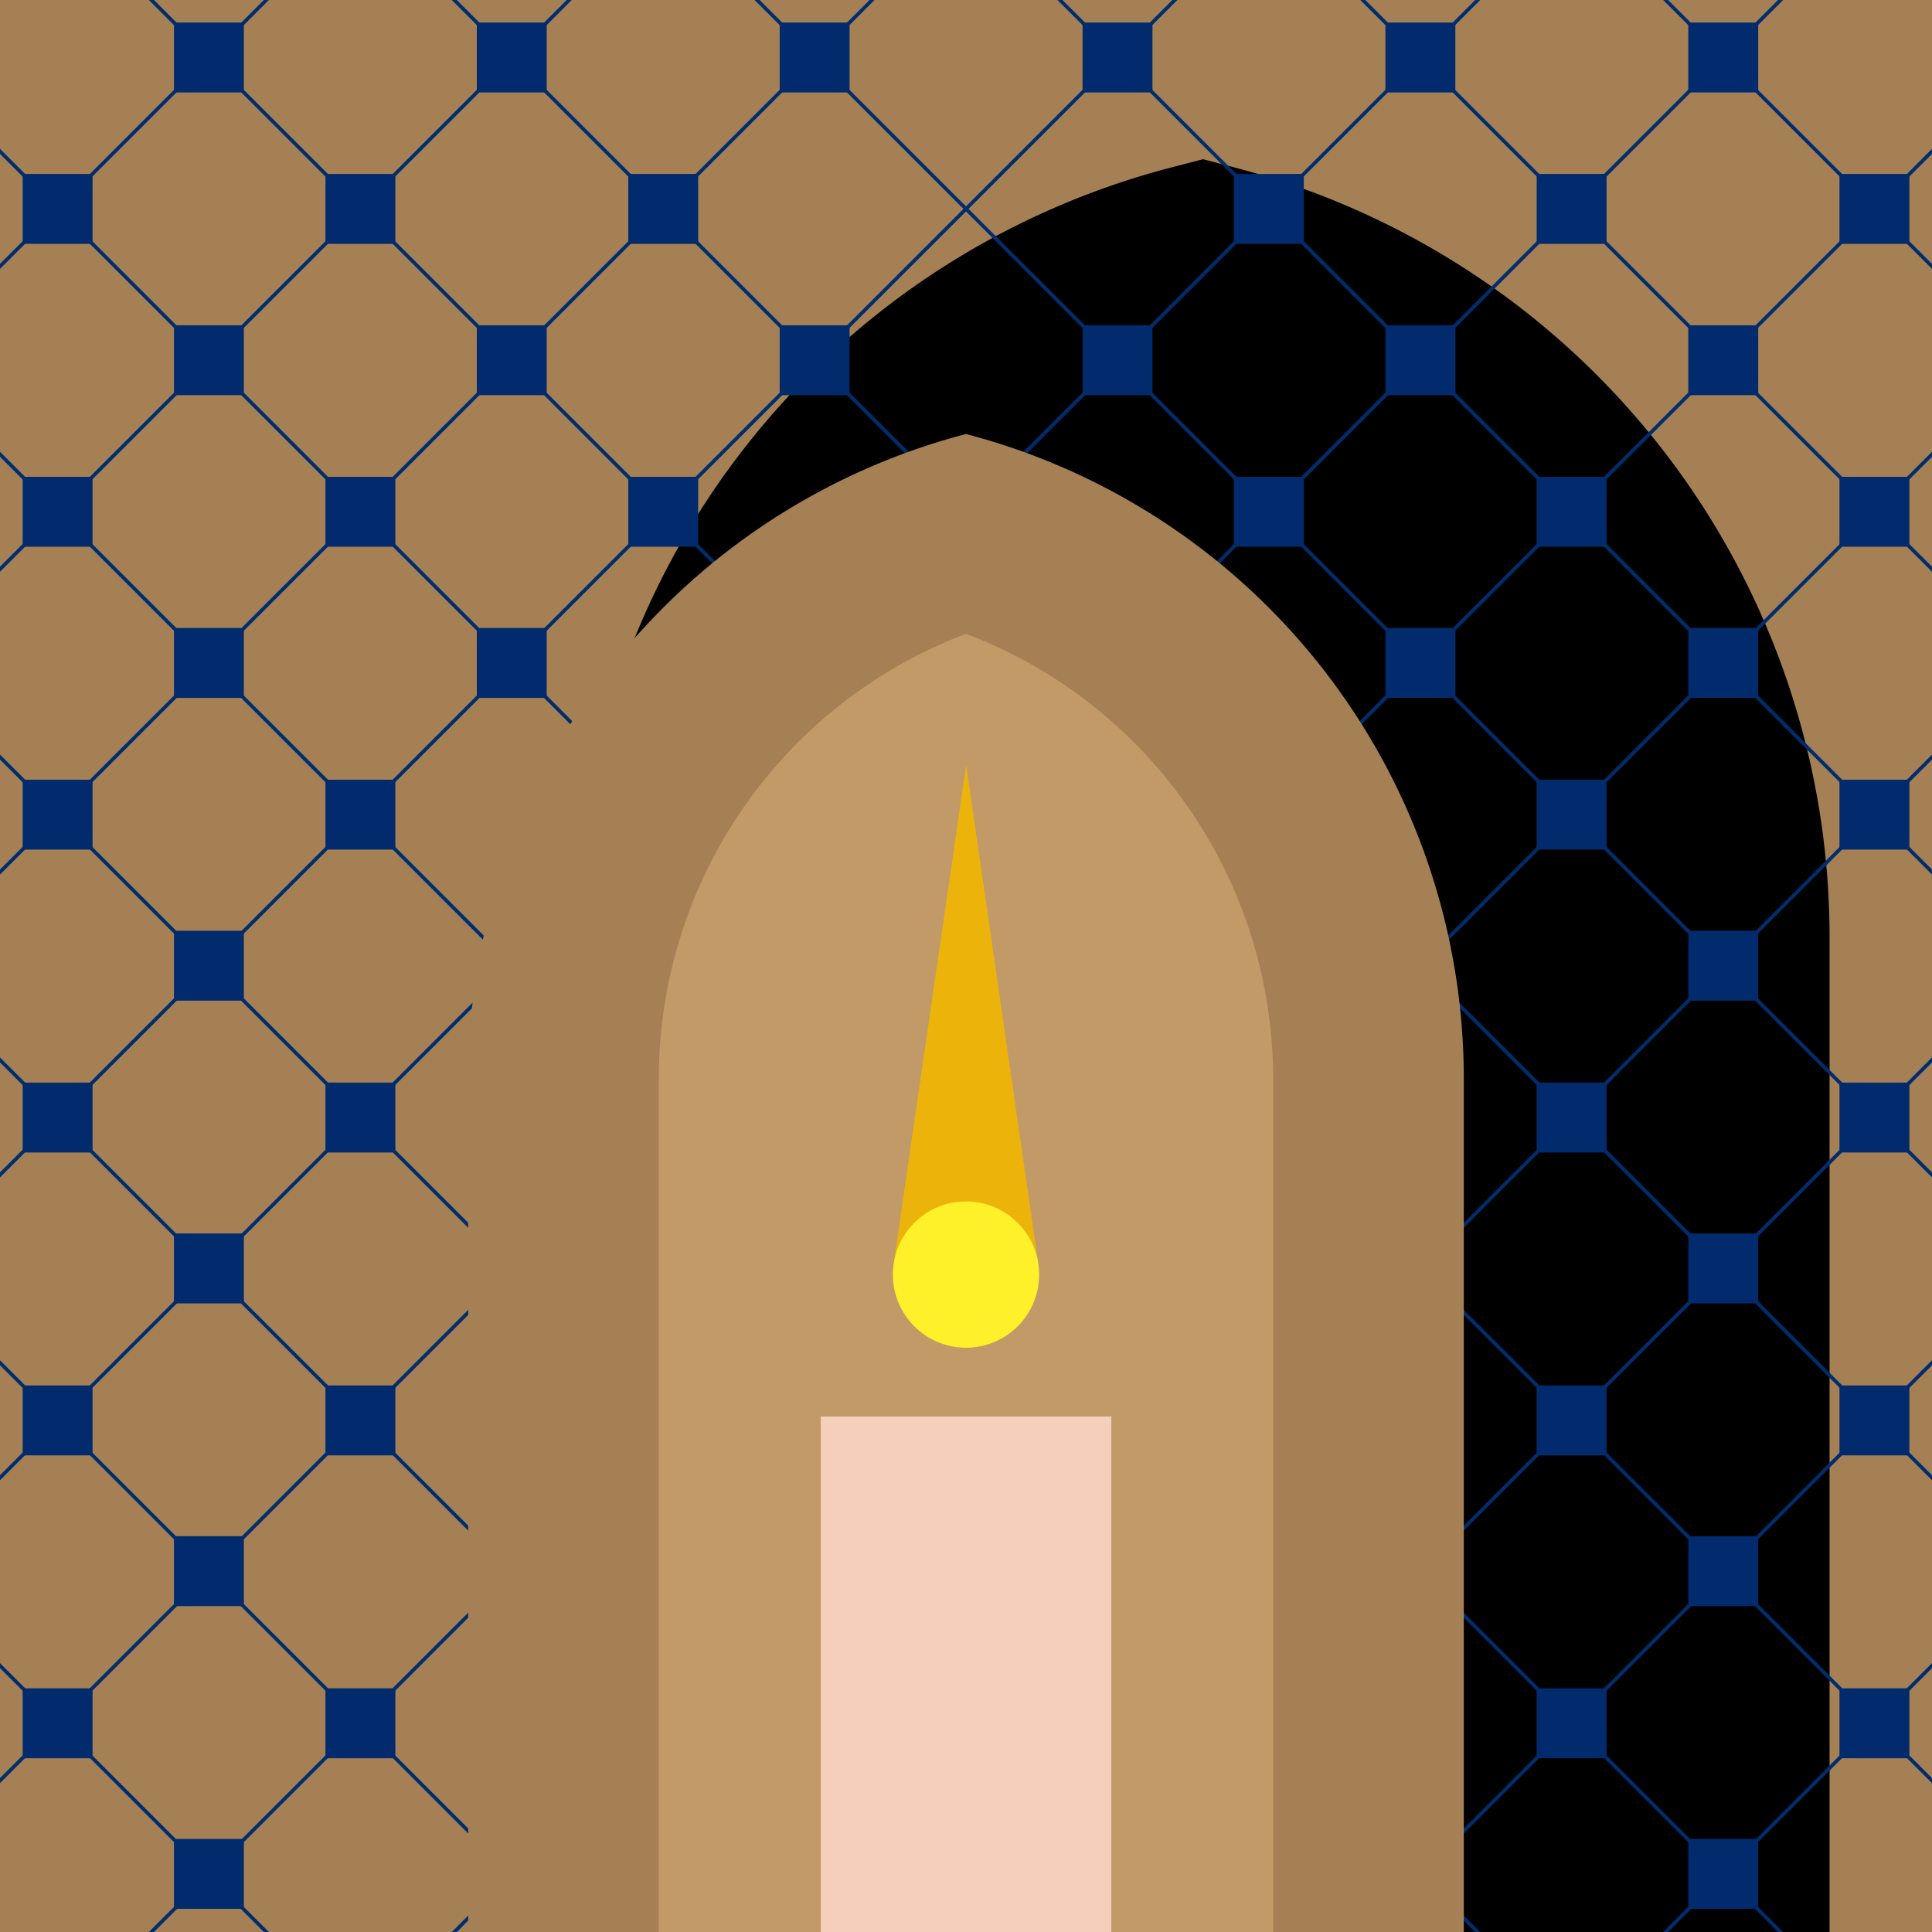 <svg xmlns="http://www.w3.org/2000/svg" xmlns:xlink="http://www.w3.org/1999/xlink" viewBox="0 0 1080 1080"><defs><style>.cls-1,.cls-4{fill:none;}.cls-2{fill:#a58055;}.cls-3{clip-path:url(#clip-path);}.cls-4{stroke:#002d6e;stroke-miterlimit:10;stroke-width:2px;}.cls-5{fill:#012b6d;}.cls-6{fill:#c19a67;}.cls-7{fill:#f5cebc;}.cls-8{fill:#ecb40b;}.cls-9{fill:#fff129;}</style><clipPath id="clip-path"><rect class="cls-1" width="1080" height="1080"/></clipPath></defs><g id="Graphics"><rect class="cls-2" width="1080" height="1080"/><path d="M322.21,1080V524.49a444.35,444.35,0,0,1,332-430.73L672.49,89l18.25,4.78a444.65,444.65,0,0,1,332,430.73V1080Z"/><g class="cls-3"><line class="cls-4" x1="-755.79" y1="175.31" x2="904.69" y2="1835.79"/><line class="cls-4" x1="-671.14" y1="90.66" x2="989.34" y2="1751.14"/><line class="cls-4" x1="-586.5" y1="6.02" x2="1073.98" y2="1666.5"/><line class="cls-4" x1="-501.85" y1="-78.63" x2="1158.63" y2="1581.85"/><line class="cls-4" x1="-417.21" y1="-163.27" x2="1243.27" y2="1497.21"/><line class="cls-4" x1="-332.56" y1="-247.92" x2="1327.92" y2="1412.56"/><line class="cls-4" x1="-247.92" y1="-332.56" x2="1412.56" y2="1327.92"/><line class="cls-4" x1="-163.27" y1="-417.21" x2="1497.21" y2="1243.27"/><line class="cls-4" x1="-78.63" y1="-501.85" x2="1581.85" y2="1158.63"/><line class="cls-4" x1="6.02" y1="-586.5" x2="1666.5" y2="1073.98"/><line class="cls-4" x1="90.66" y1="-671.14" x2="1751.14" y2="989.34"/><line class="cls-4" x1="175.31" y1="-755.79" x2="1835.79" y2="904.69"/><line class="cls-4" x1="175.31" y1="1835.79" x2="1835.79" y2="175.31"/><line class="cls-4" x1="90.66" y1="1751.14" x2="1751.14" y2="90.66"/><line class="cls-4" x1="6.02" y1="1666.5" x2="1666.5" y2="6.02"/><line class="cls-4" x1="-78.63" y1="1581.85" x2="1581.85" y2="-78.63"/><line class="cls-4" x1="-163.27" y1="1497.21" x2="1497.21" y2="-163.27"/><line class="cls-4" x1="-247.92" y1="1412.56" x2="1412.56" y2="-247.92"/><line class="cls-4" x1="-332.56" y1="1327.92" x2="1327.92" y2="-332.56"/><line class="cls-4" x1="-417.21" y1="1243.27" x2="1243.27" y2="-417.21"/><line class="cls-4" x1="-501.85" y1="1158.63" x2="1158.63" y2="-501.85"/><line class="cls-4" x1="-586.5" y1="1073.98" x2="1073.98" y2="-586.5"/><line class="cls-4" x1="-671.14" y1="989.34" x2="989.34" y2="-671.14"/><line class="cls-4" x1="-755.79" y1="904.69" x2="904.69" y2="-755.79"/><rect class="cls-5" x="97.24" y="12.6" width="39.08" height="39.08"/><rect class="cls-5" x="266.54" y="12.6" width="39.08" height="39.08"/><rect class="cls-5" x="266.54" y="181.83" width="39.08" height="39.08"/><rect class="cls-5" x="266.54" y="351.06" width="39.08" height="39.08"/><rect class="cls-5" x="435.85" y="12.6" width="39.08" height="39.08"/><rect class="cls-5" x="435.85" y="181.83" width="39.08" height="39.08"/><rect class="cls-5" x="605.16" y="181.83" width="39.08" height="39.08"/><rect class="cls-5" x="605.16" y="12.6" width="39.08" height="39.08"/><rect class="cls-5" x="774.47" y="12.6" width="39.08" height="39.08"/><rect class="cls-5" x="774.47" y="181.83" width="39.08" height="39.08"/><rect class="cls-5" x="774.47" y="351.06" width="39.08" height="39.08"/><rect class="cls-5" x="943.77" y="12.6" width="39.08" height="39.08"/><rect class="cls-5" x="943.77" y="181.83" width="39.08" height="39.08"/><rect class="cls-5" x="943.77" y="351.06" width="39.08" height="39.08"/><rect class="cls-5" x="943.77" y="520.29" width="39.08" height="39.08"/><rect class="cls-5" x="943.77" y="689.52" width="39.08" height="39.08"/><rect class="cls-5" x="943.77" y="858.75" width="39.08" height="39.08"/><rect class="cls-5" x="943.77" y="1027.98" width="39.08" height="39.08"/><rect class="cls-5" x="181.93" y="97.24" width="39.08" height="39.08"/><rect class="cls-5" x="181.93" y="266.55" width="39.08" height="39.08"/><rect class="cls-5" x="181.93" y="435.86" width="39.08" height="39.08"/><rect class="cls-5" x="181.93" y="605.17" width="39.08" height="39.08"/><rect class="cls-5" x="181.93" y="774.48" width="39.08" height="39.08"/><rect class="cls-5" x="181.93" y="943.79" width="39.08" height="39.08"/><rect class="cls-5" x="12.66" y="97.24" width="39.08" height="39.08"/><rect class="cls-5" x="12.66" y="266.55" width="39.08" height="39.08"/><rect class="cls-5" x="12.66" y="435.86" width="39.08" height="39.08"/><rect class="cls-5" x="12.66" y="605.17" width="39.08" height="39.08"/><rect class="cls-5" x="12.66" y="774.48" width="39.08" height="39.08"/><rect class="cls-5" x="12.66" y="943.79" width="39.08" height="39.08"/><rect class="cls-5" x="351.2" y="97.24" width="39.08" height="39.08"/><rect class="cls-5" x="351.2" y="266.55" width="39.08" height="39.08"/><rect class="cls-5" x="689.74" y="266.55" width="39.08" height="39.08"/><rect class="cls-5" x="689.74" y="97.24" width="39.08" height="39.08"/><rect class="cls-5" x="859.01" y="97.24" width="39.08" height="39.08"/><rect class="cls-5" x="859.01" y="266.55" width="39.08" height="39.08"/><rect class="cls-5" x="859.01" y="435.86" width="39.08" height="39.08"/><rect class="cls-5" x="859.01" y="605.17" width="39.08" height="39.08"/><rect class="cls-5" x="859.01" y="774.48" width="39.08" height="39.08"/><rect class="cls-5" x="859.01" y="943.79" width="39.08" height="39.08"/><rect class="cls-5" x="1028.28" y="97.24" width="39.08" height="39.08"/><rect class="cls-5" x="1028.28" y="266.55" width="39.08" height="39.08"/><rect class="cls-5" x="1028.28" y="435.86" width="39.08" height="39.08"/><rect class="cls-5" x="1028.28" y="605.17" width="39.08" height="39.08"/><rect class="cls-5" x="1028.28" y="774.48" width="39.08" height="39.08"/><rect class="cls-5" x="1028.28" y="943.79" width="39.08" height="39.08"/><rect class="cls-5" x="97.24" y="181.83" width="39.08" height="39.08"/><rect class="cls-5" x="97.24" y="351.06" width="39.08" height="39.08"/><rect class="cls-5" x="97.24" y="520.29" width="39.08" height="39.08"/><rect class="cls-5" x="97.24" y="689.52" width="39.08" height="39.08"/><rect class="cls-5" x="97.24" y="858.75" width="39.08" height="39.08"/><rect class="cls-5" x="97.24" y="1027.98" width="39.08" height="39.08"/></g><path class="cls-2" d="M540,242.62A372.5,372.5,0,0,0,261.73,603.69V1080H818.27V603.69A372.48,372.48,0,0,0,540,242.62Z"/><path class="cls-6" d="M368.28,1080V603.69A265.7,265.7,0,0,1,540,354.3,265.77,265.77,0,0,1,697.14,516.22a267.85,267.85,0,0,1,14.58,87.47V1080Z"/><rect class="cls-7" x="458.79" y="791.82" width="162.43" height="288.18"/><polygon class="cls-8" points="580.3 705.61 499.7 705.61 540.09 427.55 580.3 705.61"/><circle class="cls-9" cx="540" cy="712.49" r="40.88"/></g></svg>